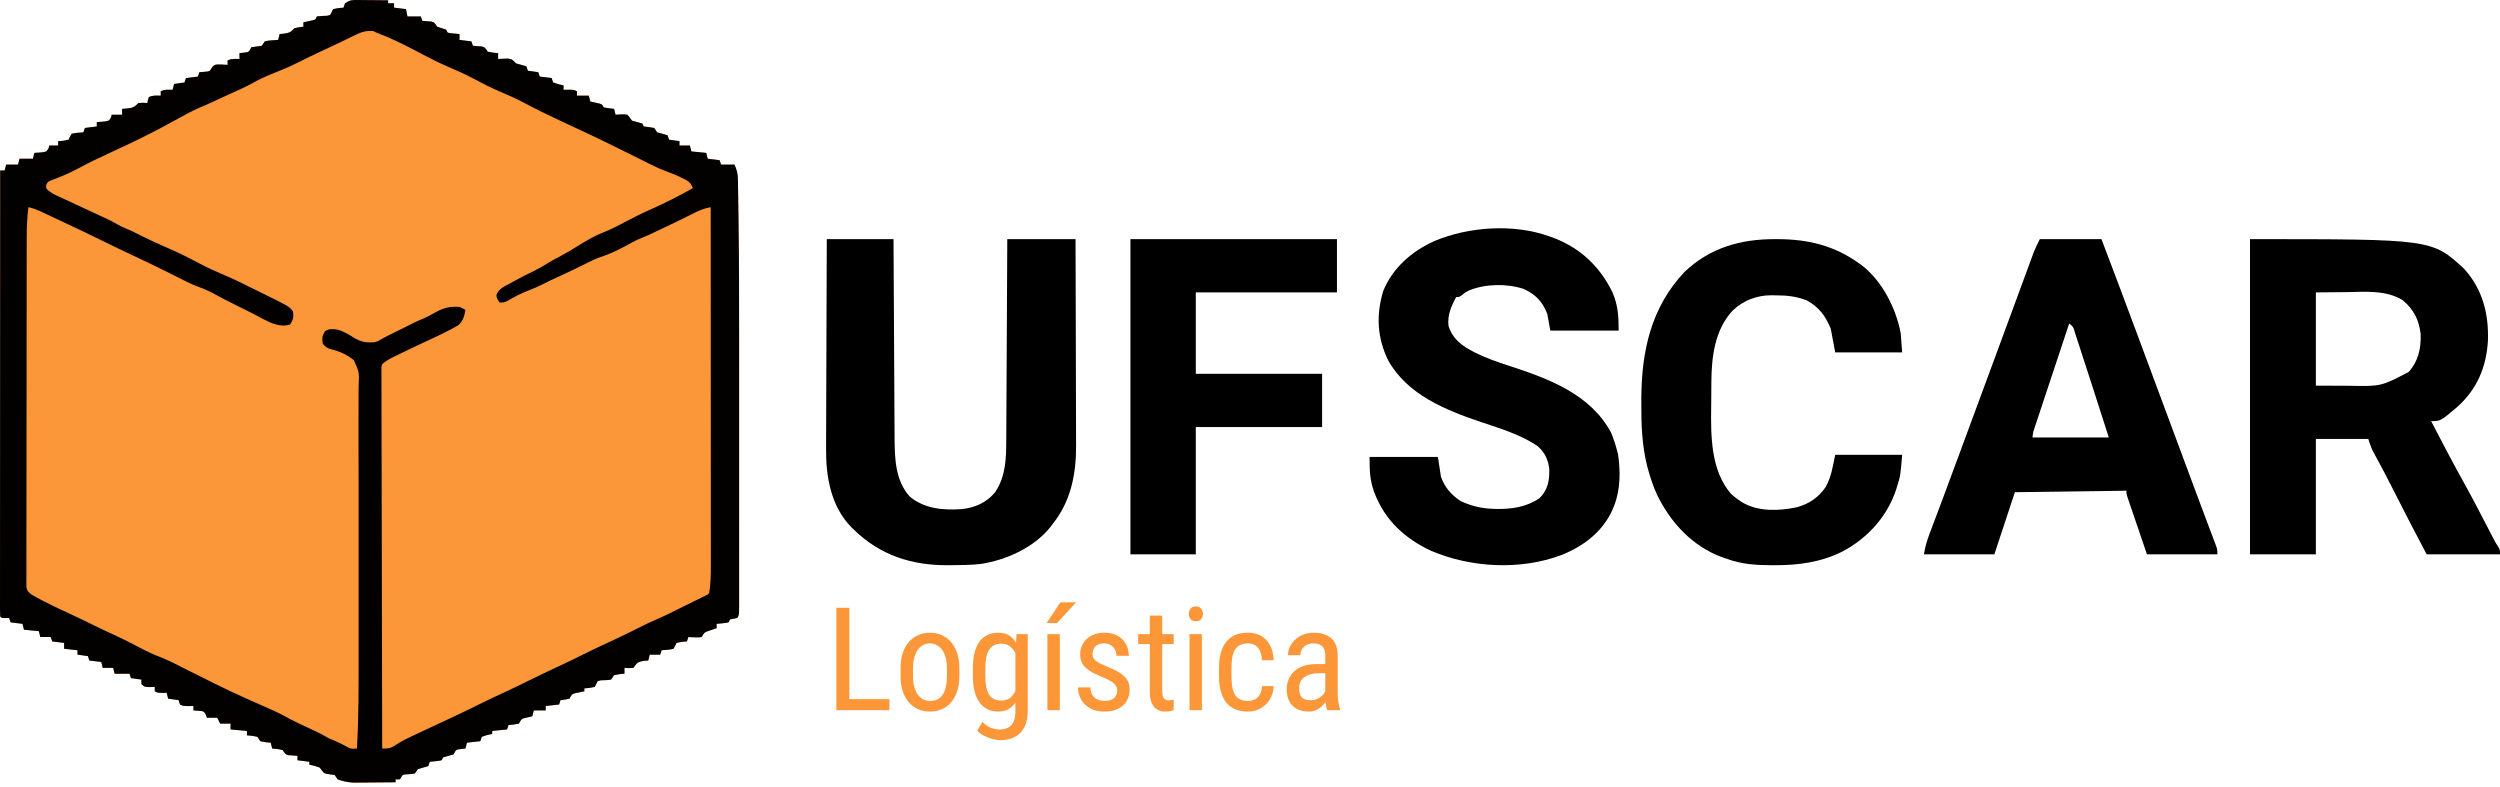 <svg width="521" height="164" viewBox="0 0 521 164" fill="none" xmlns="http://www.w3.org/2000/svg">
<path d="M185.359 145.7V148H176.512V145.7H185.359ZM176.995 126.672V148H174.3V126.672H176.995ZM187.674 140.837V139.328C187.674 138.098 187.83 137.019 188.143 136.091C188.455 135.153 188.89 134.372 189.446 133.747C190.003 133.122 190.652 132.653 191.395 132.341C192.137 132.019 192.933 131.857 193.782 131.857C194.651 131.857 195.457 132.019 196.199 132.341C196.941 132.653 197.591 133.122 198.147 133.747C198.714 134.372 199.153 135.153 199.466 136.091C199.778 137.019 199.935 138.098 199.935 139.328V140.837C199.935 142.067 199.778 143.151 199.466 144.089C199.153 145.017 198.719 145.793 198.162 146.418C197.605 147.043 196.956 147.512 196.214 147.824C195.472 148.137 194.671 148.293 193.812 148.293C192.952 148.293 192.151 148.137 191.409 147.824C190.667 147.512 190.013 147.043 189.446 146.418C188.89 145.793 188.455 145.017 188.143 144.089C187.83 143.151 187.674 142.067 187.674 140.837ZM190.267 139.328V140.837C190.267 141.706 190.354 142.468 190.53 143.122C190.706 143.776 190.955 144.323 191.277 144.763C191.6 145.202 191.976 145.534 192.405 145.759C192.835 145.974 193.304 146.081 193.812 146.081C194.397 146.081 194.91 145.974 195.35 145.759C195.799 145.534 196.17 145.202 196.463 144.763C196.756 144.323 196.976 143.776 197.122 143.122C197.269 142.468 197.342 141.706 197.342 140.837V139.328C197.342 138.459 197.254 137.702 197.078 137.058C196.902 136.403 196.653 135.856 196.331 135.417C196.009 134.968 195.628 134.636 195.188 134.421C194.759 134.196 194.29 134.084 193.782 134.084C193.284 134.084 192.82 134.196 192.391 134.421C191.961 134.636 191.585 134.968 191.263 135.417C190.95 135.856 190.706 136.403 190.53 137.058C190.354 137.702 190.267 138.459 190.267 139.328ZM211.858 132.15H214.188V148.132C214.188 149.528 213.943 150.681 213.455 151.589C212.977 152.497 212.308 153.166 211.448 153.596C210.589 154.035 209.598 154.255 208.475 154.255C208.074 154.255 207.571 154.182 206.966 154.035C206.36 153.889 205.755 153.664 205.149 153.361C204.544 153.068 204.046 152.697 203.655 152.248L204.725 150.446C205.281 151.013 205.872 151.418 206.497 151.662C207.122 151.906 207.718 152.028 208.284 152.028C208.958 152.028 209.544 151.906 210.042 151.662C210.54 151.418 210.926 151.018 211.199 150.461C211.473 149.914 211.609 149.182 211.609 148.264V135.637L211.858 132.15ZM202.747 140.837V139.357C202.747 138.049 202.869 136.926 203.113 135.988C203.357 135.041 203.709 134.265 204.168 133.659C204.637 133.044 205.198 132.59 205.853 132.297C206.507 132.004 207.239 131.857 208.05 131.857C208.87 131.857 209.578 132.023 210.174 132.355C210.77 132.688 211.263 133.171 211.653 133.806C212.054 134.431 212.366 135.192 212.591 136.091C212.825 136.979 212.986 137.985 213.074 139.108V141.086C212.986 142.199 212.825 143.2 212.591 144.089C212.366 144.978 212.049 145.734 211.639 146.359C211.238 146.984 210.74 147.463 210.145 147.795C209.549 148.127 208.841 148.293 208.021 148.293C207.22 148.293 206.497 148.142 205.853 147.839C205.208 147.526 204.651 147.062 204.183 146.447C203.724 145.822 203.367 145.046 203.113 144.118C202.869 143.181 202.747 142.087 202.747 140.837ZM205.34 139.357V140.837C205.34 141.716 205.403 142.482 205.53 143.137C205.657 143.781 205.853 144.318 206.116 144.748C206.39 145.168 206.736 145.48 207.156 145.686C207.586 145.891 208.099 145.993 208.694 145.993C209.417 145.993 210.008 145.817 210.467 145.466C210.926 145.114 211.292 144.65 211.565 144.074C211.849 143.488 212.073 142.858 212.239 142.185V138.024C212.142 137.526 212 137.048 211.814 136.589C211.639 136.12 211.409 135.705 211.126 135.344C210.843 134.973 210.501 134.68 210.101 134.465C209.71 134.25 209.251 134.143 208.724 134.143C208.128 134.143 207.615 134.25 207.186 134.465C206.756 134.68 206.404 135.002 206.131 135.432C205.857 135.861 205.657 136.403 205.53 137.058C205.403 137.712 205.34 138.479 205.34 139.357ZM220.867 132.15V148H218.274V132.15H220.867ZM218.128 129.836L220.97 125.529H224.236L220.311 129.836H218.128ZM232.82 143.942C232.82 143.542 232.723 143.19 232.527 142.888C232.332 142.585 232.01 142.292 231.561 142.009C231.121 141.726 230.525 141.423 229.773 141.101C229.041 140.798 228.382 140.5 227.796 140.207C227.22 139.904 226.731 139.577 226.331 139.226C225.931 138.874 225.623 138.469 225.408 138.01C225.203 137.541 225.101 136.989 225.101 136.354C225.101 135.72 225.218 135.134 225.452 134.597C225.696 134.05 226.038 133.571 226.478 133.161C226.917 132.751 227.444 132.434 228.06 132.209C228.675 131.975 229.363 131.857 230.125 131.857C231.209 131.857 232.132 132.067 232.894 132.487C233.655 132.907 234.236 133.483 234.637 134.216C235.047 134.938 235.252 135.754 235.252 136.662H232.674C232.674 136.223 232.576 135.808 232.381 135.417C232.186 135.026 231.897 134.709 231.517 134.465C231.136 134.211 230.672 134.084 230.125 134.084C229.549 134.084 229.08 134.187 228.719 134.392C228.357 134.597 228.094 134.865 227.928 135.197C227.771 135.52 227.693 135.876 227.693 136.267C227.693 136.56 227.732 136.813 227.811 137.028C227.898 137.233 228.045 137.429 228.25 137.614C228.455 137.79 228.733 137.976 229.085 138.171C229.446 138.356 229.905 138.571 230.462 138.815C231.536 139.235 232.439 139.66 233.172 140.09C233.904 140.52 234.461 141.022 234.842 141.599C235.223 142.175 235.413 142.888 235.413 143.737C235.413 144.431 235.286 145.061 235.032 145.627C234.788 146.184 234.437 146.662 233.978 147.062C233.519 147.463 232.967 147.771 232.322 147.985C231.688 148.19 230.975 148.293 230.184 148.293C228.992 148.293 227.981 148.059 227.151 147.59C226.331 147.111 225.706 146.491 225.276 145.729C224.856 144.958 224.646 144.133 224.646 143.254H227.239C227.269 143.996 227.435 144.572 227.737 144.982C228.05 145.393 228.426 145.676 228.865 145.832C229.305 145.988 229.744 146.066 230.184 146.066C230.76 146.066 231.243 145.983 231.634 145.817C232.024 145.642 232.317 145.393 232.513 145.07C232.718 144.748 232.82 144.372 232.82 143.942ZM244.598 132.15V134.23H237.2V132.15H244.598ZM239.617 128.298H242.21V144.074C242.21 144.611 242.273 145.017 242.4 145.29C242.537 145.563 242.708 145.744 242.913 145.832C243.118 145.92 243.338 145.964 243.572 145.964C243.748 145.964 243.943 145.944 244.158 145.905C244.373 145.856 244.52 145.817 244.598 145.788L244.583 148C244.407 148.068 244.173 148.132 243.88 148.19C243.587 148.259 243.216 148.293 242.767 148.293C242.21 148.293 241.692 148.161 241.214 147.897C240.735 147.634 240.35 147.194 240.057 146.579C239.764 145.954 239.617 145.114 239.617 144.06V128.298ZM250.472 132.15V148H247.894V132.15H250.472ZM247.747 127.946C247.747 127.507 247.869 127.136 248.113 126.833C248.357 126.53 248.724 126.379 249.212 126.379C249.7 126.379 250.066 126.53 250.311 126.833C250.564 127.136 250.691 127.507 250.691 127.946C250.691 128.366 250.564 128.728 250.311 129.03C250.066 129.323 249.7 129.47 249.212 129.47C248.724 129.47 248.357 129.323 248.113 129.03C247.869 128.728 247.747 128.366 247.747 127.946ZM260.066 146.081C260.584 146.081 261.053 145.979 261.473 145.773C261.902 145.559 262.254 145.227 262.527 144.777C262.801 144.318 262.957 143.723 262.996 142.99H265.428C265.389 144.045 265.12 144.973 264.622 145.773C264.134 146.564 263.489 147.185 262.688 147.634C261.897 148.073 261.023 148.293 260.066 148.293C259.041 148.293 258.147 148.127 257.386 147.795C256.634 147.463 256.009 146.984 255.511 146.359C255.022 145.725 254.656 144.958 254.412 144.06C254.168 143.151 254.046 142.121 254.046 140.969V139.182C254.046 138.029 254.168 137.004 254.412 136.105C254.656 135.197 255.022 134.431 255.511 133.806C256.009 133.171 256.634 132.688 257.386 132.355C258.147 132.023 259.041 131.857 260.066 131.857C261.141 131.857 262.068 132.087 262.85 132.546C263.641 132.995 264.256 133.649 264.695 134.509C265.145 135.358 265.389 136.389 265.428 137.6H262.996C262.957 136.818 262.815 136.169 262.571 135.651C262.327 135.124 261.995 134.733 261.575 134.479C261.155 134.216 260.652 134.084 260.066 134.084C259.383 134.084 258.816 134.206 258.367 134.45C257.928 134.685 257.581 135.026 257.327 135.476C257.073 135.925 256.893 136.462 256.785 137.087C256.688 137.712 256.639 138.41 256.639 139.182V140.969C256.639 141.74 256.688 142.443 256.785 143.078C256.893 143.703 257.068 144.24 257.312 144.689C257.566 145.139 257.918 145.485 258.367 145.729C258.816 145.964 259.383 146.081 260.066 146.081ZM276.194 145.29V136.691C276.194 136.066 276.097 135.563 275.901 135.183C275.716 134.802 275.433 134.523 275.052 134.348C274.681 134.172 274.212 134.084 273.646 134.084C273.099 134.084 272.625 134.196 272.225 134.421C271.834 134.646 271.531 134.943 271.316 135.314C271.111 135.686 271.009 136.096 271.009 136.545H268.416C268.416 135.979 268.538 135.417 268.782 134.86C269.036 134.304 269.397 133.801 269.866 133.352C270.335 132.893 270.896 132.531 271.551 132.268C272.215 131.994 272.957 131.857 273.777 131.857C274.754 131.857 275.618 132.019 276.37 132.341C277.122 132.653 277.713 133.166 278.143 133.879C278.572 134.592 278.787 135.539 278.787 136.721V144.543C278.787 145.07 278.826 145.632 278.904 146.228C278.992 146.823 279.114 147.336 279.271 147.766V148H276.59C276.463 147.688 276.365 147.272 276.297 146.755C276.229 146.228 276.194 145.739 276.194 145.29ZM276.604 138.391L276.634 140.295H274.832C274.217 140.295 273.655 140.363 273.147 140.5C272.649 140.637 272.22 140.837 271.858 141.101C271.497 141.354 271.219 141.672 271.023 142.053C270.838 142.434 270.745 142.868 270.745 143.356C270.745 143.991 270.833 144.499 271.009 144.88C271.185 145.251 271.448 145.52 271.8 145.686C272.151 145.852 272.596 145.935 273.133 145.935C273.787 145.935 274.363 145.783 274.861 145.48C275.359 145.178 275.745 144.812 276.019 144.382C276.302 143.952 276.434 143.552 276.414 143.181L276.985 144.396C276.946 144.777 276.819 145.192 276.604 145.642C276.399 146.081 276.111 146.506 275.74 146.916C275.369 147.316 274.93 147.648 274.422 147.912C273.924 148.166 273.362 148.293 272.737 148.293C271.819 148.293 271.014 148.117 270.32 147.766C269.637 147.414 269.104 146.896 268.724 146.213C268.343 145.529 268.152 144.685 268.152 143.679C268.152 142.917 268.284 142.214 268.548 141.569C268.812 140.925 269.202 140.368 269.72 139.899C270.237 139.421 270.887 139.05 271.668 138.786C272.459 138.522 273.372 138.391 274.407 138.391H276.604Z" fill="#FC9739"/>
<path d="M74.687 0.004C75.227 0.007 75.227 0.007 75.779 0.01C76.155 0.015 76.531 0.02 76.919 0.026C77.299 0.028 77.679 0.031 78.071 0.034C79.01 0.041 79.949 0.051 80.888 0.064C80.888 0.266 80.888 0.467 80.888 0.675C81.297 0.675 81.706 0.675 82.127 0.675C82.127 0.978 82.127 1.281 82.127 1.593C83.354 1.744 83.354 1.744 84.605 1.898C84.707 2.403 84.81 2.907 84.915 3.427C85.835 3.427 86.755 3.427 87.703 3.427C87.805 3.73 87.907 4.032 88.013 4.344C88.638 4.394 89.263 4.444 89.888 4.494C90.491 4.65 90.491 4.65 91.11 5.567C91.727 5.778 92.347 5.983 92.969 6.179C93.071 6.38 93.173 6.582 93.279 6.79C93.866 6.932 93.866 6.932 94.537 6.981C94.939 7.019 95.342 7.057 95.757 7.096C95.757 7.5 95.757 7.903 95.757 8.319C96.983 8.47 96.983 8.47 98.235 8.625C98.337 8.927 98.439 9.23 98.545 9.542C99.17 9.592 99.795 9.641 100.42 9.691C101.023 9.848 101.023 9.848 101.642 10.765C102.747 10.99 102.747 10.99 103.811 11.071C103.811 11.474 103.811 11.878 103.811 12.294C104.096 12.278 104.096 12.278 104.388 12.261C104.638 12.253 104.888 12.245 105.146 12.236C105.518 12.22 105.518 12.22 105.898 12.204C106.764 12.315 106.949 12.593 107.528 13.211C107.898 13.312 108.269 13.413 108.651 13.517C108.996 13.617 109.341 13.718 109.696 13.822C109.798 14.125 109.901 14.428 110.006 14.74C110.721 14.841 111.437 14.941 112.174 15.045C112.276 15.348 112.379 15.651 112.484 15.963C113.711 16.114 113.711 16.114 114.962 16.268C115.064 16.571 115.166 16.874 115.272 17.186C116.36 17.561 116.36 17.561 117.44 17.797C117.44 18.1 117.44 18.402 117.44 18.714C117.958 18.705 117.958 18.705 118.486 18.695C119.608 18.714 119.608 18.714 120.228 19.02C120.228 19.323 120.228 19.625 120.228 19.937C121.046 19.937 121.864 19.937 122.706 19.937C122.808 20.341 122.911 20.744 123.016 21.16C123.191 21.197 123.366 21.234 123.547 21.273C123.774 21.324 124.001 21.375 124.236 21.428C124.462 21.477 124.688 21.527 124.922 21.578C125.494 21.772 125.494 21.772 125.804 22.383C126.523 22.508 127.246 22.611 127.972 22.689C128.074 23.093 128.177 23.496 128.282 23.912C128.672 23.887 129.061 23.861 129.463 23.835C130.155 23.833 130.155 23.833 130.76 23.912C131.244 24.485 131.244 24.485 131.689 25.135C132.407 25.355 133.13 25.56 133.858 25.746C133.96 25.948 134.062 26.15 134.167 26.358C134.694 26.424 134.694 26.424 135.232 26.492C135.596 26.548 135.96 26.605 136.336 26.664C136.54 26.966 136.745 27.269 136.955 27.581C137.319 27.682 137.684 27.783 138.059 27.887C138.41 27.988 138.762 28.088 139.124 28.192C139.226 28.495 139.328 28.798 139.433 29.11C140.149 29.21 140.864 29.311 141.602 29.415C141.602 29.718 141.602 30.021 141.602 30.333C142.317 30.333 143.033 30.333 143.77 30.333C143.872 30.736 143.974 31.14 144.08 31.556C145.102 31.657 146.124 31.757 147.177 31.861C147.28 32.265 147.382 32.669 147.487 33.084C148.714 33.236 148.714 33.236 149.965 33.39C150.067 33.693 150.17 33.995 150.275 34.307C151.195 34.307 152.115 34.307 153.063 34.307C153.547 35.371 153.763 36.216 153.781 37.38C153.787 37.684 153.793 37.987 153.799 38.3C153.802 38.63 153.806 38.959 153.809 39.299C153.815 39.648 153.821 39.997 153.827 40.356C153.846 41.513 153.86 42.67 153.873 43.827C153.882 44.437 153.891 45.047 153.9 45.657C154.021 54 154.038 62.343 154.034 70.686C154.033 71.891 154.033 73.095 154.034 74.299C154.034 74.502 154.034 74.706 154.034 74.916C154.034 75.33 154.034 75.744 154.034 76.158C154.035 79.968 154.034 83.777 154.032 87.587C154.031 90.849 154.031 94.111 154.033 97.373C154.034 101.202 154.035 105.031 154.034 108.859C154.033 110.872 154.033 112.885 154.034 114.899C154.035 116.775 154.035 118.651 154.033 120.527C154.032 121.215 154.033 121.904 154.033 122.592C154.034 123.528 154.033 124.463 154.031 125.398C154.032 125.674 154.033 125.949 154.034 126.232C154.028 128.101 154.028 128.101 153.682 128.783C153.166 128.885 152.65 128.987 152.134 129.088C152.031 129.29 151.929 129.492 151.824 129.7C151.003 129.881 150.185 129.927 149.346 130.006C149.346 130.308 149.346 130.611 149.346 130.923C149.174 130.979 149.002 131.034 148.825 131.091C148.601 131.168 148.377 131.245 148.145 131.324C147.923 131.399 147.7 131.473 147.47 131.55C146.762 131.829 146.762 131.829 146.248 132.757C145.578 132.847 145.578 132.847 144.815 132.815C144.562 132.806 144.309 132.798 144.048 132.79C143.757 132.774 143.757 132.774 143.46 132.757C143.358 133.06 143.256 133.363 143.15 133.675C142.805 133.7 142.46 133.725 142.105 133.751C141.734 133.827 141.364 133.902 140.982 133.98C140.886 134.182 140.79 134.384 140.692 134.592C140.583 134.794 140.474 134.995 140.363 135.203C139.528 135.415 138.75 135.454 137.884 135.509C137.782 135.812 137.68 136.115 137.575 136.426C136.859 136.426 136.144 136.426 135.406 136.426C135.304 136.83 135.202 137.234 135.097 137.649C134.758 137.675 134.419 137.7 134.071 137.726C132.747 137.992 132.748 138.181 131.999 139.178C131.012 139.255 131.012 139.255 130.14 139.178C130.14 139.582 130.14 139.985 130.14 140.401C129.795 140.433 129.45 140.464 129.095 140.497C128.539 140.601 128.539 140.601 127.972 140.707C127.768 141.009 127.563 141.312 127.353 141.624C126.633 141.75 125.943 141.758 125.213 141.776C124.999 141.827 124.785 141.877 124.565 141.93C124.348 142.332 124.142 142.74 123.945 143.153C122.822 143.382 122.822 143.382 121.777 143.459C121.777 143.66 121.777 143.862 121.777 144.07C121.152 144.199 120.526 144.329 119.901 144.458C119.184 144.658 119.184 144.658 118.679 145.599C117.711 145.809 117.711 145.809 116.821 145.904C116.718 146.207 116.616 146.51 116.511 146.822C115.591 146.923 114.671 147.023 113.723 147.127C113.723 147.43 113.723 147.733 113.723 148.045C112.905 148.045 112.087 148.045 111.245 148.045C111.143 148.448 111.04 148.852 110.935 149.268C110.59 149.35 110.245 149.432 109.89 149.516C108.699 149.775 108.699 149.775 108.147 150.796C107.024 151.007 107.024 151.007 105.979 151.102C105.877 151.405 105.774 151.708 105.669 152.019C104.647 152.12 103.625 152.221 102.572 152.325C102.572 152.527 102.572 152.729 102.572 152.937C102.22 153.019 101.869 153.101 101.507 153.185C101.143 153.305 100.778 153.425 100.403 153.548C100.301 153.851 100.199 154.153 100.093 154.465C99.173 154.566 98.253 154.667 97.305 154.771C97.203 155.175 97.101 155.578 96.996 155.994C96.702 156.026 96.408 156.057 96.105 156.09C95.047 156.204 95.047 156.204 94.518 157.217C93.797 157.429 93.075 157.633 92.349 157.829C92.247 158.03 92.145 158.232 92.04 158.44C91.219 158.622 90.4 158.667 89.561 158.746C89.459 159.048 89.357 159.351 89.252 159.663C88.53 159.87 87.807 160.074 87.083 160.275C86.879 160.577 86.674 160.88 86.464 161.192C85.825 161.328 85.219 161.345 84.567 161.373C83.859 161.455 83.859 161.455 83.366 162.415C83.059 162.415 82.753 162.415 82.437 162.415C82.437 162.617 82.437 162.818 82.437 163.026C81.065 163.041 79.693 163.052 78.321 163.06C77.855 163.063 77.389 163.067 76.923 163.072C76.25 163.08 75.578 163.083 74.905 163.086C74.299 163.091 74.299 163.091 73.681 163.096C72.474 163.023 71.488 162.832 70.356 162.415C70.049 161.961 70.049 161.961 69.737 161.497C69.385 161.453 69.034 161.409 68.672 161.364C67.568 161.192 67.568 161.192 67.104 160.599C66.95 160.391 66.797 160.183 66.639 159.969C65.527 159.575 65.527 159.575 64.471 159.357C64.471 159.155 64.471 158.954 64.471 158.746C63.653 158.645 62.835 158.544 61.993 158.44C61.993 158.137 61.993 157.835 61.993 157.523C61.367 157.473 60.742 157.423 60.117 157.374C59.514 157.217 59.514 157.217 58.895 156.3C57.79 156.075 57.79 156.075 56.727 155.994C56.624 155.59 56.522 155.187 56.417 154.771C56.072 154.74 55.727 154.708 55.371 154.676C55.001 154.606 54.63 154.537 54.248 154.465C53.942 154.011 53.942 154.011 53.629 153.548C52.524 153.323 52.524 153.323 51.461 153.242C51.461 152.94 51.461 152.637 51.461 152.325C50.336 152.224 49.212 152.123 48.053 152.019C48.053 151.616 48.053 151.212 48.053 150.796C47.338 150.796 46.622 150.796 45.885 150.796C45.681 150.393 45.476 149.989 45.265 149.573C44.55 149.573 43.834 149.573 43.097 149.573C43.039 149.378 42.982 149.182 42.923 148.981C42.495 148.222 42.495 148.222 41.355 148.121C41.01 148.096 40.665 148.071 40.309 148.045C40.309 147.742 40.309 147.439 40.309 147.127C39.964 147.134 39.619 147.14 39.264 147.147C38.141 147.127 38.141 147.127 37.521 146.822C37.368 146.368 37.368 146.368 37.212 145.904C36.496 145.804 35.78 145.703 35.043 145.599C34.941 145.195 34.839 144.792 34.733 144.376C34.293 144.385 34.293 144.385 33.843 144.395C32.875 144.376 32.875 144.376 32.255 144.07C32.255 143.767 32.255 143.465 32.255 143.153C31.738 143.172 31.738 143.172 31.21 143.191C30.087 143.153 30.087 143.153 29.468 142.541C29.468 142.239 29.468 141.936 29.468 141.624C28.752 141.523 28.036 141.422 27.299 141.318C27.146 140.864 27.146 140.864 26.989 140.401C25.967 140.401 24.945 140.401 23.892 140.401C23.79 139.997 23.687 139.594 23.582 139.178C22.866 139.178 22.151 139.178 21.414 139.178C21.311 138.774 21.209 138.371 21.104 137.955C20.286 137.854 19.468 137.753 18.626 137.649C18.472 137.195 18.472 137.195 18.316 136.732C17.6 136.631 16.885 136.53 16.148 136.426C16.148 136.124 16.148 135.821 16.148 135.509C15.228 135.408 14.308 135.307 13.36 135.203C13.36 134.8 13.36 134.396 13.36 133.98C12.542 133.88 11.724 133.779 10.882 133.675C10.728 133.221 10.728 133.221 10.572 132.757C9.856 132.757 9.141 132.757 8.404 132.757C8.25 132.152 8.25 132.152 8.094 131.534C7.072 131.434 6.049 131.333 4.996 131.229C4.894 130.825 4.792 130.422 4.686 130.006C3.869 129.905 3.051 129.804 2.208 129.7C2.055 129.246 2.055 129.246 1.899 128.783C1.525 128.792 1.525 128.792 1.144 128.802C0.35 128.783 0.35 128.783 0.04 128.477C0.01 127.981 0.002 127.484 0.002 126.988C0.001 126.663 0.001 126.339 0 126.005C0.001 125.644 0.002 125.283 0.003 124.912C0.002 124.532 0.002 124.152 0.002 123.761C0.002 122.702 0.002 121.643 0.004 120.583C0.005 119.443 0.005 118.303 0.005 117.163C0.005 115.186 0.005 113.208 0.007 111.231C0.01 108.373 0.011 105.514 0.011 102.655C0.012 98.018 0.014 93.38 0.017 88.743C0.019 84.237 0.022 79.731 0.023 75.225C0.023 74.947 0.023 74.669 0.023 74.383C0.024 72.991 0.024 71.599 0.024 70.207C0.028 58.648 0.033 47.089 0.04 35.53C0.347 35.53 0.653 35.53 0.969 35.53C1.071 35.127 1.174 34.723 1.279 34.307C2.097 34.307 2.915 34.307 3.757 34.307C3.859 33.904 3.962 33.5 4.067 33.084C4.987 33.084 5.907 33.084 6.855 33.084C6.957 32.681 7.059 32.277 7.165 31.861C7.561 31.836 7.957 31.811 8.365 31.785C9.04 31.721 9.04 31.721 9.643 31.556C10.135 30.968 10.135 30.968 10.262 30.333C10.876 30.333 11.489 30.333 12.121 30.333C12.121 30.03 12.121 29.727 12.121 29.415C12.466 29.39 12.811 29.365 13.166 29.339C13.537 29.263 13.907 29.188 14.289 29.11C14.385 28.908 14.481 28.706 14.579 28.498C14.742 28.195 14.742 28.195 14.909 27.887C15.743 27.675 16.521 27.636 17.387 27.581C17.54 27.127 17.54 27.127 17.697 26.664C18.514 26.563 19.332 26.462 20.175 26.358C20.175 26.055 20.175 25.753 20.175 25.441C20.571 25.416 20.967 25.39 21.375 25.364C22.05 25.3 22.05 25.3 22.653 25.135C23.145 24.548 23.145 24.548 23.272 23.912C23.988 23.912 24.703 23.912 25.441 23.912C25.441 23.508 25.441 23.105 25.441 22.689C25.83 22.657 26.22 22.626 26.622 22.593C27.728 22.463 28.081 22.258 28.848 21.466C29.835 21.409 29.835 21.409 30.706 21.466C30.764 21.173 30.764 21.173 30.823 20.874C30.887 20.666 30.951 20.457 31.016 20.243C31.855 19.829 32.568 19.917 33.494 19.937C33.494 19.635 33.494 19.332 33.494 19.02C34.334 18.606 35.046 18.694 35.972 18.714C36.075 18.311 36.177 17.907 36.282 17.491C37.356 17.34 37.356 17.34 38.451 17.186C38.553 16.883 38.655 16.58 38.76 16.268C39.578 16.167 40.396 16.067 41.239 15.963C41.341 15.66 41.443 15.357 41.548 15.045C41.887 15.02 42.225 14.995 42.574 14.969C43.734 14.874 43.734 14.874 44.142 14.109C44.646 13.517 44.646 13.517 45.32 13.437C46.028 13.44 46.727 13.464 47.434 13.517C47.434 13.214 47.434 12.911 47.434 12.599C48.273 12.185 48.985 12.274 49.912 12.294C49.912 11.89 49.912 11.486 49.912 11.071C50.206 11.039 50.5 11.008 50.802 10.975C51.861 10.861 51.861 10.861 52.39 9.848C53.113 9.746 53.836 9.644 54.558 9.542C54.865 9.088 54.865 9.088 55.178 8.625C55.848 8.468 55.848 8.468 56.61 8.414C56.864 8.394 57.117 8.374 57.378 8.354C57.669 8.336 57.669 8.336 57.966 8.319C58.068 7.915 58.17 7.512 58.275 7.096C58.783 7.049 58.783 7.049 59.301 7C60.507 6.779 60.593 6.676 61.373 5.873C62.36 5.663 62.36 5.663 63.232 5.567C63.232 5.265 63.232 4.962 63.232 4.65C63.407 4.613 63.582 4.576 63.763 4.538C63.99 4.486 64.217 4.435 64.451 4.382C64.791 4.308 64.791 4.308 65.137 4.232C65.774 4.091 65.774 4.091 66.019 3.427C66.73 3.331 67.431 3.311 68.148 3.286C68.365 3.232 68.583 3.177 68.807 3.121C69.024 2.719 69.231 2.311 69.427 1.898C70.55 1.669 70.55 1.669 71.595 1.593C71.697 1.29 71.8 0.987 71.905 0.675C72.987 -0.037 73.41 -0.008 74.687 0.004Z" fill="#FC9739"/>
<path d="M74.687 0.004C75.227 0.007 75.227 0.007 75.779 0.01C76.155 0.015 76.531 0.02 76.919 0.026C77.299 0.028 77.679 0.031 78.071 0.034C79.01 0.041 79.949 0.051 80.888 0.064C80.888 0.266 80.888 0.467 80.888 0.675C81.297 0.675 81.706 0.675 82.127 0.675C82.127 0.978 82.127 1.281 82.127 1.593C83.354 1.744 83.354 1.744 84.605 1.898C84.707 2.403 84.81 2.907 84.915 3.427C85.835 3.427 86.755 3.427 87.703 3.427C87.805 3.73 87.907 4.032 88.013 4.344C88.638 4.394 89.263 4.444 89.888 4.494C90.491 4.65 90.491 4.65 91.11 5.567C91.727 5.778 92.347 5.983 92.969 6.179C93.071 6.38 93.173 6.582 93.279 6.79C93.866 6.932 93.866 6.932 94.537 6.981C94.939 7.019 95.342 7.057 95.757 7.096C95.757 7.5 95.757 7.903 95.757 8.319C96.983 8.47 96.983 8.47 98.235 8.625C98.337 8.927 98.439 9.23 98.545 9.542C99.17 9.592 99.795 9.641 100.42 9.691C101.023 9.848 101.023 9.848 101.642 10.765C102.747 10.99 102.747 10.99 103.811 11.071C103.811 11.474 103.811 11.878 103.811 12.294C104.096 12.278 104.096 12.278 104.388 12.261C104.638 12.253 104.888 12.245 105.146 12.236C105.518 12.22 105.518 12.22 105.898 12.204C106.764 12.315 106.949 12.593 107.528 13.211C107.898 13.312 108.269 13.413 108.651 13.517C108.996 13.617 109.341 13.718 109.696 13.822C109.798 14.125 109.901 14.428 110.006 14.74C110.721 14.841 111.437 14.941 112.174 15.045C112.276 15.348 112.379 15.651 112.484 15.963C113.711 16.114 113.711 16.114 114.962 16.268C115.064 16.571 115.166 16.874 115.272 17.186C116.36 17.561 116.36 17.561 117.44 17.797C117.44 18.1 117.44 18.402 117.44 18.714C117.958 18.705 117.958 18.705 118.486 18.695C119.608 18.714 119.608 18.714 120.228 19.02C120.228 19.323 120.228 19.625 120.228 19.937C121.046 19.937 121.864 19.937 122.706 19.937C122.808 20.341 122.911 20.744 123.016 21.16C123.191 21.197 123.366 21.234 123.547 21.273C123.774 21.324 124.001 21.375 124.236 21.428C124.462 21.477 124.688 21.527 124.922 21.578C125.494 21.772 125.494 21.772 125.804 22.383C126.523 22.508 127.246 22.611 127.972 22.689C128.074 23.093 128.177 23.496 128.282 23.912C128.672 23.887 129.061 23.861 129.463 23.835C130.155 23.833 130.155 23.833 130.76 23.912C131.244 24.485 131.244 24.485 131.689 25.135C132.407 25.355 133.13 25.56 133.858 25.746C133.96 25.948 134.062 26.15 134.167 26.358C134.694 26.424 134.694 26.424 135.232 26.492C135.596 26.548 135.96 26.605 136.336 26.664C136.54 26.966 136.745 27.269 136.955 27.581C137.319 27.682 137.684 27.783 138.059 27.887C138.41 27.988 138.762 28.088 139.124 28.192C139.226 28.495 139.328 28.798 139.433 29.11C140.149 29.21 140.864 29.311 141.602 29.415C141.602 29.718 141.602 30.021 141.602 30.333C142.317 30.333 143.033 30.333 143.77 30.333C143.872 30.736 143.974 31.14 144.08 31.556C145.102 31.657 146.124 31.757 147.177 31.861C147.28 32.265 147.382 32.669 147.487 33.084C148.714 33.236 148.714 33.236 149.965 33.39C150.067 33.693 150.17 33.995 150.275 34.307C151.195 34.307 152.115 34.307 153.063 34.307C153.547 35.371 153.763 36.216 153.781 37.38C153.787 37.684 153.793 37.987 153.799 38.3C153.802 38.63 153.806 38.959 153.809 39.299C153.815 39.648 153.821 39.997 153.827 40.356C153.846 41.513 153.86 42.67 153.873 43.827C153.882 44.437 153.891 45.047 153.9 45.657C154.021 54 154.038 62.343 154.034 70.686C154.033 71.891 154.033 73.095 154.034 74.299C154.034 74.502 154.034 74.706 154.034 74.916C154.034 75.33 154.034 75.744 154.034 76.158C154.035 79.968 154.034 83.777 154.032 87.587C154.031 90.849 154.031 94.111 154.033 97.373C154.034 101.202 154.035 105.031 154.034 108.859C154.033 110.872 154.033 112.885 154.034 114.899C154.035 116.775 154.035 118.651 154.033 120.527C154.032 121.215 154.033 121.904 154.033 122.592C154.034 123.528 154.033 124.463 154.031 125.398C154.032 125.674 154.033 125.949 154.034 126.232C154.028 128.101 154.028 128.101 153.682 128.783C153.166 128.885 152.65 128.987 152.134 129.088C152.031 129.29 151.929 129.492 151.824 129.7C151.003 129.881 150.185 129.927 149.346 130.006C149.346 130.308 149.346 130.611 149.346 130.923C149.174 130.979 149.002 131.034 148.825 131.091C148.601 131.168 148.377 131.245 148.145 131.324C147.923 131.399 147.7 131.473 147.47 131.55C146.762 131.829 146.762 131.829 146.248 132.757C145.578 132.847 145.578 132.847 144.815 132.815C144.562 132.806 144.309 132.798 144.048 132.79C143.757 132.774 143.757 132.774 143.46 132.757C143.358 133.06 143.256 133.363 143.15 133.675C142.805 133.7 142.46 133.725 142.105 133.751C141.734 133.827 141.364 133.902 140.982 133.98C140.886 134.182 140.79 134.384 140.692 134.592C140.583 134.794 140.474 134.995 140.363 135.203C139.528 135.415 138.75 135.454 137.884 135.509C137.782 135.812 137.68 136.115 137.575 136.426C136.859 136.426 136.144 136.426 135.406 136.426C135.304 136.83 135.202 137.234 135.097 137.649C134.758 137.675 134.419 137.7 134.071 137.726C132.747 137.992 132.748 138.181 131.999 139.178C131.012 139.255 131.012 139.255 130.14 139.178C130.14 139.582 130.14 139.985 130.14 140.401C129.795 140.433 129.45 140.464 129.095 140.497C128.539 140.601 128.539 140.601 127.972 140.707C127.768 141.009 127.563 141.312 127.353 141.624C126.633 141.75 125.943 141.758 125.213 141.776C124.999 141.827 124.785 141.877 124.565 141.93C124.348 142.332 124.142 142.74 123.945 143.153C122.822 143.382 122.822 143.382 121.777 143.459C121.777 143.66 121.777 143.862 121.777 144.07C121.152 144.199 120.526 144.329 119.901 144.458C119.184 144.658 119.184 144.658 118.679 145.599C117.711 145.809 117.711 145.809 116.821 145.904C116.718 146.207 116.616 146.51 116.511 146.822C115.591 146.923 114.671 147.023 113.723 147.127C113.723 147.43 113.723 147.733 113.723 148.045C112.905 148.045 112.087 148.045 111.245 148.045C111.143 148.448 111.04 148.852 110.935 149.268C110.59 149.35 110.245 149.432 109.89 149.516C108.699 149.775 108.699 149.775 108.147 150.796C107.024 151.007 107.024 151.007 105.979 151.102C105.877 151.405 105.774 151.708 105.669 152.019C104.647 152.12 103.625 152.221 102.572 152.325C102.572 152.527 102.572 152.729 102.572 152.937C102.22 153.019 101.869 153.101 101.507 153.185C101.143 153.305 100.778 153.425 100.403 153.548C100.301 153.851 100.199 154.153 100.093 154.465C99.173 154.566 98.253 154.667 97.305 154.771C97.203 155.175 97.101 155.578 96.996 155.994C96.702 156.026 96.408 156.057 96.105 156.09C95.047 156.204 95.047 156.204 94.518 157.217C93.797 157.429 93.075 157.633 92.349 157.829C92.247 158.03 92.145 158.232 92.04 158.44C91.219 158.622 90.4 158.667 89.561 158.746C89.459 159.048 89.357 159.351 89.252 159.663C88.53 159.87 87.807 160.074 87.083 160.275C86.879 160.577 86.674 160.88 86.464 161.192C85.825 161.328 85.219 161.345 84.567 161.373C83.859 161.455 83.859 161.455 83.366 162.415C83.059 162.415 82.753 162.415 82.437 162.415C82.437 162.617 82.437 162.818 82.437 163.026C81.065 163.041 79.693 163.052 78.321 163.06C77.855 163.063 77.389 163.067 76.923 163.072C76.25 163.08 75.578 163.083 74.905 163.086C74.299 163.091 74.299 163.091 73.681 163.096C72.474 163.023 71.488 162.832 70.356 162.415C70.049 161.961 70.049 161.961 69.737 161.497C69.385 161.453 69.034 161.409 68.672 161.364C67.568 161.192 67.568 161.192 67.104 160.599C66.95 160.391 66.797 160.183 66.639 159.969C65.527 159.575 65.527 159.575 64.471 159.357C64.471 159.155 64.471 158.954 64.471 158.746C63.653 158.645 62.835 158.544 61.993 158.44C61.993 158.137 61.993 157.835 61.993 157.523C61.367 157.473 60.742 157.423 60.117 157.374C59.514 157.217 59.514 157.217 58.895 156.3C57.79 156.075 57.79 156.075 56.727 155.994C56.624 155.59 56.522 155.187 56.417 154.771C56.072 154.74 55.727 154.708 55.371 154.676C55.001 154.606 54.63 154.537 54.248 154.465C53.942 154.011 53.942 154.011 53.629 153.548C52.524 153.323 52.524 153.323 51.461 153.242C51.461 152.94 51.461 152.637 51.461 152.325C50.336 152.224 49.212 152.123 48.053 152.019C48.053 151.616 48.053 151.212 48.053 150.796C47.338 150.796 46.622 150.796 45.885 150.796C45.681 150.393 45.476 149.989 45.265 149.573C44.55 149.573 43.834 149.573 43.097 149.573C43.039 149.378 42.982 149.182 42.923 148.981C42.495 148.222 42.495 148.222 41.355 148.121C41.01 148.096 40.665 148.071 40.309 148.045C40.309 147.742 40.309 147.439 40.309 147.127C39.964 147.134 39.619 147.14 39.264 147.147C38.141 147.127 38.141 147.127 37.521 146.822C37.368 146.368 37.368 146.368 37.212 145.904C36.496 145.804 35.78 145.703 35.043 145.599C34.941 145.195 34.839 144.792 34.733 144.376C34.293 144.385 34.293 144.385 33.843 144.395C32.875 144.376 32.875 144.376 32.255 144.07C32.255 143.767 32.255 143.465 32.255 143.153C31.738 143.172 31.738 143.172 31.21 143.191C30.087 143.153 30.087 143.153 29.468 142.541C29.468 142.239 29.468 141.936 29.468 141.624C28.752 141.523 28.036 141.422 27.299 141.318C27.146 140.864 27.146 140.864 26.989 140.401C25.967 140.401 24.945 140.401 23.892 140.401C23.79 139.997 23.687 139.594 23.582 139.178C22.866 139.178 22.151 139.178 21.414 139.178C21.311 138.774 21.209 138.371 21.104 137.955C20.286 137.854 19.468 137.753 18.626 137.649C18.472 137.195 18.472 137.195 18.316 136.732C17.6 136.631 16.885 136.53 16.148 136.426C16.148 136.124 16.148 135.821 16.148 135.509C15.228 135.408 14.308 135.307 13.36 135.203C13.36 134.8 13.36 134.396 13.36 133.98C12.542 133.88 11.724 133.779 10.882 133.675C10.728 133.221 10.728 133.221 10.572 132.757C9.856 132.757 9.141 132.757 8.404 132.757C8.25 132.152 8.25 132.152 8.094 131.534C7.072 131.434 6.049 131.333 4.996 131.229C4.894 130.825 4.792 130.422 4.686 130.006C3.869 129.905 3.051 129.804 2.208 129.7C2.055 129.246 2.055 129.246 1.899 128.783C1.525 128.792 1.525 128.792 1.144 128.802C0.35 128.783 0.35 128.783 0.04 128.477C0.01 127.981 0.002 127.484 0.002 126.988C0.001 126.663 0.001 126.339 0 126.005C0.001 125.644 0.002 125.283 0.003 124.912C0.002 124.532 0.002 124.152 0.002 123.761C0.002 122.702 0.002 121.643 0.004 120.583C0.005 119.443 0.005 118.303 0.005 117.163C0.005 115.186 0.005 113.208 0.007 111.231C0.01 108.373 0.011 105.514 0.011 102.655C0.012 98.018 0.014 93.38 0.017 88.743C0.019 84.237 0.022 79.731 0.023 75.225C0.023 74.947 0.023 74.669 0.023 74.383C0.024 72.991 0.024 71.599 0.024 70.207C0.028 58.648 0.033 47.089 0.04 35.53C0.347 35.53 0.653 35.53 0.969 35.53C1.071 35.127 1.174 34.723 1.279 34.307C2.097 34.307 2.915 34.307 3.757 34.307C3.859 33.904 3.962 33.5 4.067 33.084C4.987 33.084 5.907 33.084 6.855 33.084C6.957 32.681 7.059 32.277 7.165 31.861C7.561 31.836 7.957 31.811 8.365 31.785C9.04 31.721 9.04 31.721 9.643 31.556C10.135 30.968 10.135 30.968 10.262 30.333C10.876 30.333 11.489 30.333 12.121 30.333C12.121 30.03 12.121 29.727 12.121 29.415C12.466 29.39 12.811 29.365 13.166 29.339C13.537 29.263 13.907 29.188 14.289 29.11C14.385 28.908 14.481 28.706 14.579 28.498C14.742 28.195 14.742 28.195 14.909 27.887C15.743 27.675 16.521 27.636 17.387 27.581C17.54 27.127 17.54 27.127 17.697 26.664C18.514 26.563 19.332 26.462 20.175 26.358C20.175 26.055 20.175 25.753 20.175 25.441C20.571 25.416 20.967 25.39 21.375 25.364C22.05 25.3 22.05 25.3 22.653 25.135C23.145 24.548 23.145 24.548 23.272 23.912C23.988 23.912 24.703 23.912 25.441 23.912C25.441 23.508 25.441 23.105 25.441 22.689C25.83 22.657 26.22 22.626 26.622 22.593C27.728 22.463 28.081 22.258 28.848 21.466C29.835 21.409 29.835 21.409 30.706 21.466C30.764 21.173 30.764 21.173 30.823 20.874C30.887 20.666 30.951 20.457 31.016 20.243C31.855 19.829 32.568 19.917 33.494 19.937C33.494 19.635 33.494 19.332 33.494 19.02C34.334 18.606 35.046 18.694 35.972 18.714C36.075 18.311 36.177 17.907 36.282 17.491C37.356 17.34 37.356 17.34 38.451 17.186C38.553 16.883 38.655 16.58 38.76 16.268C39.578 16.167 40.396 16.067 41.239 15.963C41.341 15.66 41.443 15.357 41.548 15.045C41.887 15.02 42.225 14.995 42.574 14.969C43.734 14.874 43.734 14.874 44.142 14.109C44.646 13.517 44.646 13.517 45.32 13.437C46.028 13.44 46.727 13.464 47.434 13.517C47.434 13.214 47.434 12.911 47.434 12.599C48.273 12.185 48.985 12.274 49.912 12.294C49.912 11.89 49.912 11.486 49.912 11.071C50.206 11.039 50.5 11.008 50.802 10.975C51.861 10.861 51.861 10.861 52.39 9.848C53.113 9.746 53.836 9.644 54.558 9.542C54.865 9.088 54.865 9.088 55.178 8.625C55.848 8.468 55.848 8.468 56.61 8.414C56.864 8.394 57.117 8.374 57.378 8.354C57.669 8.336 57.669 8.336 57.966 8.319C58.068 7.915 58.17 7.512 58.275 7.096C58.783 7.049 58.783 7.049 59.301 7C60.507 6.779 60.593 6.676 61.373 5.873C62.36 5.663 62.36 5.663 63.232 5.567C63.232 5.265 63.232 4.962 63.232 4.65C63.407 4.613 63.582 4.576 63.763 4.538C63.99 4.486 64.217 4.435 64.451 4.382C64.791 4.308 64.791 4.308 65.137 4.232C65.774 4.091 65.774 4.091 66.019 3.427C66.73 3.331 67.431 3.311 68.148 3.286C68.365 3.232 68.583 3.177 68.807 3.121C69.024 2.719 69.231 2.311 69.427 1.898C70.55 1.669 70.55 1.669 71.595 1.593C71.697 1.29 71.8 0.987 71.905 0.675C72.987 -0.037 73.41 -0.008 74.687 0.004ZM73.241 7.688C72.716 7.942 72.191 8.196 71.665 8.449C71.398 8.58 71.13 8.711 70.854 8.845C69.579 9.463 68.292 10.055 67.007 10.65C65.308 11.44 63.625 12.252 61.954 13.096C60.141 14.002 58.291 14.762 56.407 15.509C55.042 16.055 53.767 16.66 52.496 17.398C50.961 18.242 49.342 18.931 47.746 19.654C47.118 19.94 46.493 20.228 45.868 20.518C45.663 20.613 45.458 20.707 45.247 20.805C44.95 20.943 44.95 20.943 44.646 21.084C43.584 21.576 42.526 22.058 41.442 22.499C40.035 23.115 38.709 23.84 37.366 24.581C36.813 24.884 36.259 25.186 35.705 25.488C35.299 25.711 35.299 25.711 34.884 25.938C31.167 27.967 27.387 29.798 23.53 31.556C20.974 32.723 18.456 33.924 15.988 35.265C14.302 36.168 12.56 36.869 10.768 37.541C9.923 37.897 9.923 37.897 9.621 38.583C9.58 39.217 9.58 39.217 10.018 39.651C10.651 40.183 11.262 40.497 12.014 40.845C12.447 41.047 12.447 41.047 12.889 41.254C13.197 41.395 13.506 41.537 13.824 41.683C14.141 41.831 14.457 41.978 14.783 42.13C15.753 42.582 16.725 43.031 17.697 43.48C18.54 43.87 19.382 44.261 20.225 44.654C20.721 44.884 21.217 45.114 21.714 45.343C22.631 45.768 23.516 46.192 24.383 46.709C25.319 47.259 26.296 47.647 27.299 48.066C28.057 48.437 28.811 48.812 29.564 49.193C31.348 50.087 33.15 50.912 34.985 51.697C37.237 52.662 39.396 53.754 41.557 54.901C43.292 55.814 45.049 56.62 46.859 57.377C48.972 58.267 51.013 59.286 53.059 60.316C53.91 60.742 54.767 61.158 55.623 61.576C60.188 63.835 60.188 63.835 61.063 64.882C61.195 66.129 61.16 66.573 60.444 67.634C58.489 68.242 56.71 67.441 54.984 66.564C54.334 66.224 53.687 65.88 53.041 65.533C52.005 64.983 50.948 64.477 49.892 63.965C47.859 62.968 45.861 61.915 43.871 60.834C42.9 60.352 41.951 59.977 40.931 59.614C39.901 59.224 38.928 58.729 37.947 58.232C37.732 58.124 37.517 58.017 37.295 57.906C36.647 57.583 36 57.258 35.353 56.932C32.571 55.542 29.769 54.202 26.951 52.884C25.315 52.118 23.688 51.337 22.072 50.531C19.168 49.085 16.231 47.708 13.294 46.331C12.478 45.948 11.663 45.563 10.848 45.178C10.375 44.956 9.902 44.734 9.43 44.512C9.11 44.36 9.11 44.36 8.784 44.205C7.838 43.763 6.945 43.403 5.925 43.174C5.664 45.187 5.57 47.148 5.572 49.175C5.571 49.492 5.57 49.808 5.569 50.134C5.567 51.188 5.566 52.242 5.566 53.296C5.564 54.054 5.563 54.812 5.561 55.57C5.557 57.624 5.555 59.678 5.554 61.733C5.553 63.016 5.552 64.298 5.55 65.581C5.546 69.135 5.543 72.688 5.542 76.242C5.542 76.469 5.542 76.695 5.542 76.929C5.542 77.157 5.542 77.384 5.542 77.618C5.542 78.079 5.541 78.54 5.541 79.001C5.541 79.23 5.541 79.459 5.541 79.694C5.54 83.406 5.534 87.118 5.527 90.831C5.52 94.644 5.516 98.457 5.516 102.271C5.515 104.411 5.514 106.551 5.508 108.692C5.503 110.702 5.502 112.712 5.505 114.722C5.505 115.461 5.504 116.2 5.501 116.94C5.497 117.945 5.499 118.951 5.502 119.957C5.499 120.252 5.497 120.547 5.494 120.851C5.496 121.12 5.498 121.388 5.5 121.665C5.5 121.897 5.5 122.13 5.5 122.369C5.649 123.147 5.928 123.399 6.545 123.891C7.211 124.281 7.873 124.646 8.558 124.999C8.76 125.104 8.962 125.209 9.169 125.317C11.318 126.424 13.511 127.436 15.706 128.451C17.084 129.088 18.443 129.76 19.801 130.438C21.084 131.065 22.382 131.661 23.679 132.261C25.541 133.122 27.372 134.021 29.177 134.993C30.617 135.768 32.053 136.433 33.587 137.004C35.573 137.81 37.468 138.829 39.38 139.79C48.204 144.208 48.204 144.208 57.235 148.189C58.304 148.669 59.306 149.218 60.327 149.787C61.551 150.448 62.817 151.021 64.084 151.599C65.6 152.293 67.074 152.985 68.498 153.854C69.023 154.079 69.548 154.303 70.078 154.518C70.929 154.885 71.741 155.321 72.557 155.759C73.23 156.071 73.23 156.071 74.383 155.994C74.775 149.339 74.739 142.683 74.734 136.019C74.734 134.371 74.734 132.722 74.735 131.074C74.735 128.304 74.735 125.533 74.733 122.763C74.732 119.594 74.732 116.425 74.734 113.256C74.735 110.506 74.735 107.755 74.735 105.005C74.734 103.376 74.734 101.747 74.735 100.117C74.737 96.857 74.73 93.597 74.704 90.337C74.692 88.63 74.7 86.924 74.72 85.216C74.731 84.109 74.73 83.002 74.725 81.895C74.726 81.38 74.732 80.864 74.744 80.349C74.869 77.542 74.869 77.542 73.739 75.061C72.256 73.862 70.715 73.192 68.857 72.749C68.093 72.494 67.75 72.235 67.258 71.608C67.093 70.514 67.133 69.976 67.723 69.028C68.664 68.448 69.232 68.536 70.306 68.694C71.627 69.015 72.725 69.75 73.874 70.448C75.363 71.3 76.376 71.461 78.1 71.302C78.77 71.117 78.77 71.117 79.301 70.787C79.506 70.674 79.711 70.562 79.922 70.446C80.139 70.325 80.355 70.204 80.578 70.079C81.067 69.835 81.558 69.593 82.05 69.353C82.916 68.927 83.781 68.498 84.645 68.067C84.971 67.905 85.296 67.743 85.631 67.576C85.93 67.427 86.23 67.278 86.538 67.124C87.087 66.862 87.645 66.617 88.212 66.394C89.038 66.067 89.778 65.632 90.548 65.194C92.373 64.182 93.695 63.798 95.757 63.965C96.45 64.276 96.45 64.276 96.996 64.576C96.771 65.859 96.508 66.98 95.446 67.817C95.197 67.955 94.948 68.093 94.692 68.236C94.414 68.39 94.136 68.545 93.85 68.704C92.426 69.445 90.982 70.134 89.523 70.806C88.897 71.098 88.272 71.39 87.646 71.682C87.341 71.825 87.037 71.967 86.723 72.113C85.476 72.698 84.235 73.295 82.998 73.901C82.8 73.997 82.602 74.093 82.397 74.192C81.404 74.681 80.472 75.149 79.649 75.889C79.466 76.528 79.466 76.528 79.497 77.253C79.494 77.534 79.492 77.814 79.489 78.104C79.493 78.413 79.496 78.722 79.5 79.04C79.499 79.532 79.499 79.532 79.497 80.034C79.495 81.138 79.502 82.242 79.508 83.346C79.509 84.136 79.508 84.925 79.508 85.714C79.507 87.416 79.511 89.119 79.518 90.821C79.528 93.282 79.531 95.743 79.533 98.204C79.536 102.197 79.544 106.19 79.556 110.183C79.567 114.062 79.576 117.941 79.581 121.82C79.581 122.059 79.582 122.298 79.582 122.544C79.584 123.743 79.585 124.942 79.587 126.142C79.6 136.092 79.621 146.043 79.649 155.994C80.796 156.021 81.384 155.989 82.327 155.329C83.81 154.355 85.375 153.624 86.987 152.879C87.297 152.734 87.607 152.589 87.927 152.44C88.569 152.14 89.212 151.84 89.855 151.542C91.301 150.87 92.745 150.193 94.189 149.516C94.457 149.39 94.726 149.264 95.003 149.134C96.834 148.274 98.65 147.387 100.461 146.485C102.146 145.648 103.852 144.856 105.562 144.069C107.029 143.391 108.482 142.689 109.928 141.968C112.128 140.872 114.35 139.826 116.577 138.785C118.443 137.911 120.294 137.012 122.138 136.092C123.868 135.233 125.617 134.416 127.373 133.61C128.825 132.943 130.26 132.248 131.689 131.534C135.281 129.742 135.281 129.742 136.723 129.127C138.689 128.281 140.591 127.305 142.505 126.351C143.143 126.035 143.783 125.721 144.423 125.408C144.623 125.31 144.823 125.212 145.029 125.111C145.58 124.841 146.131 124.572 146.682 124.303C147.445 123.963 147.445 123.963 147.797 123.585C148.112 121.679 148.15 119.813 148.144 117.885C148.144 117.565 148.144 117.244 148.145 116.914C148.145 115.844 148.144 114.774 148.142 113.704C148.142 112.936 148.142 112.167 148.142 111.399C148.142 109.747 148.141 108.094 148.139 106.442C148.137 104.052 148.136 101.663 148.136 99.274C148.135 95.398 148.133 91.521 148.13 87.644C148.127 83.879 148.125 80.115 148.124 76.35C148.124 76.118 148.124 75.885 148.123 75.646C148.123 74.481 148.123 73.316 148.122 72.151C148.119 62.492 148.114 52.833 148.107 43.174C146.745 43.413 145.646 43.883 144.428 44.512C142.243 45.615 140.041 46.677 137.826 47.722C137.519 47.867 137.212 48.013 136.895 48.163C136.604 48.3 136.313 48.438 136.013 48.579C135.754 48.702 135.495 48.824 135.228 48.95C134.716 49.181 134.198 49.398 133.675 49.604C132.413 50.105 131.24 50.782 130.048 51.426C128.478 52.266 126.898 53.014 125.193 53.556C124.058 53.942 123.015 54.461 121.951 55.002C120.075 55.944 118.185 56.845 116.274 57.715C115.173 58.217 114.086 58.738 113.007 59.283C112.029 59.774 111.05 60.196 110.025 60.582C108.526 61.151 107.164 61.893 105.777 62.689C105.05 63.047 105.05 63.047 104.12 63.047C103.501 62.13 103.501 62.13 103.463 61.404C104.014 60.132 105.072 59.716 106.269 59.073C106.51 58.939 106.75 58.804 106.997 58.666C108.468 57.852 109.958 57.085 111.477 56.363C112.514 55.846 113.494 55.244 114.484 54.645C115.264 54.185 116.056 53.761 116.859 53.34C118.109 52.679 119.304 51.961 120.496 51.205C122.393 50.004 124.209 48.988 126.322 48.19C127.697 47.616 128.999 46.927 130.315 46.231C132.113 45.282 133.908 44.374 135.775 43.563C138.711 42.249 141.599 40.791 144.39 39.199C143.929 37.931 143.232 37.604 142.028 37.04C141.717 36.891 141.406 36.743 141.086 36.59C140.337 36.265 139.602 35.973 138.836 35.697C137.594 35.246 136.428 34.693 135.252 34.097C134.819 33.881 134.387 33.665 133.954 33.449C133.735 33.338 133.515 33.228 133.289 33.114C132.19 32.564 131.088 32.022 129.986 31.479C129.595 31.287 129.205 31.094 128.814 30.901C128.625 30.808 128.435 30.714 128.24 30.618C127.85 30.425 127.461 30.233 127.072 30.039C125.453 29.235 123.821 28.462 122.183 27.696C121.902 27.564 121.621 27.432 121.332 27.296C119.88 26.614 118.427 25.934 116.972 25.259C114.358 24.043 111.774 22.805 109.241 21.435C107.546 20.531 105.796 19.777 104.029 19.022C102.277 18.265 100.596 17.417 98.918 16.512C97.082 15.526 95.199 14.681 93.281 13.866C91.552 13.122 89.887 12.293 88.226 11.415C87.708 11.144 87.19 10.873 86.672 10.602C86.3 10.408 86.3 10.408 85.92 10.21C83.659 9.033 81.405 7.927 79.017 7.023C78.41 6.79 78.41 6.79 77.79 6.484C76.003 6.274 74.792 6.917 73.241 7.688Z" fill="#030100"/>
<path d="M468.9 49.835C506.786 49.835 506.786 49.835 513.512 56.003C517.403 60.309 518.694 65.48 518.48 71.135C518.123 76.497 516.289 80.916 512.304 84.627C508.605 87.769 508.605 87.769 506.649 87.769C508.926 92.157 511.209 96.537 513.621 100.855C515.273 103.829 516.835 106.849 518.397 109.869C518.501 110.069 518.605 110.269 518.712 110.475C518.994 111.021 519.277 111.567 519.559 112.114C520.046 113.054 520.046 113.054 520.598 113.897C521 114.601 521 114.601 521 115.526C515.955 115.526 510.911 115.526 505.713 115.526C503.351 111.045 501.01 106.561 498.737 102.035C497.573 99.722 496.374 97.43 495.128 95.158C495.01 94.942 494.892 94.725 494.771 94.501C494.669 94.316 494.568 94.132 494.463 93.941C494.088 93.146 493.827 92.302 493.546 91.47C489.943 91.47 486.339 91.47 482.627 91.47C482.627 99.409 482.627 107.347 482.627 115.526C478.097 115.526 473.567 115.526 468.9 115.526C468.9 93.848 468.9 72.17 468.9 49.835ZM482.627 60.938C482.627 67.349 482.627 73.761 482.627 80.367C485.223 80.377 485.223 80.377 487.872 80.387C488.68 80.391 488.68 80.391 489.505 80.395C496.198 80.531 496.198 80.531 501.969 77.515C504.025 75.204 504.551 72.604 504.465 69.573C504.089 66.624 503.009 64.433 500.682 62.537C497.193 60.397 492.877 60.829 488.944 60.88C486.86 60.899 484.775 60.918 482.627 60.938Z" fill="black"/>
<path d="M172.303 49.835C176.892 49.835 181.482 49.835 186.211 49.835C186.22 51.84 186.22 51.84 186.23 53.886C186.251 58.313 186.275 62.74 186.302 67.168C186.317 69.851 186.332 72.534 186.344 75.217C186.355 77.557 186.367 79.897 186.382 82.238C186.39 83.475 186.397 84.713 186.401 85.95C186.406 87.119 186.413 88.287 186.422 89.455C186.426 90.081 186.427 90.707 186.428 91.333C186.467 95.587 186.583 100.173 189.609 103.5C192.676 106.039 196.575 106.365 200.401 106.101C203.198 105.807 205.588 104.749 207.389 102.578C209.614 99.215 209.697 95.59 209.702 91.677C209.705 91.219 209.709 90.761 209.712 90.303C209.721 89.068 209.725 87.833 209.73 86.598C209.735 85.304 209.743 84.01 209.751 82.717C209.766 80.27 209.778 77.825 209.788 75.379C209.8 72.592 209.816 69.806 209.832 67.019C209.864 61.291 209.892 55.563 209.918 49.835C214.612 49.835 219.306 49.835 224.142 49.835C224.163 55.888 224.181 61.941 224.191 67.995C224.196 70.806 224.203 73.617 224.214 76.428C224.223 78.88 224.229 81.333 224.231 83.785C224.232 85.081 224.235 86.378 224.242 87.674C224.249 88.899 224.251 90.124 224.249 91.348C224.25 91.793 224.251 92.239 224.255 92.684C224.302 98.671 223.221 104.386 219.401 109.171C219.239 109.386 219.078 109.601 218.912 109.823C215.453 114.143 209.622 116.766 204.23 117.55C202.212 117.756 200.19 117.776 198.163 117.785C197.951 117.787 197.739 117.789 197.521 117.791C190.003 117.835 183.414 115.711 177.992 110.427C177.79 110.233 177.588 110.04 177.38 109.842C173.135 105.447 172.097 99.301 172.159 93.459C172.159 92.979 172.159 92.499 172.159 92.019C172.158 90.733 172.166 89.447 172.174 88.161C172.182 86.811 172.183 85.46 172.185 84.11C172.188 81.56 172.199 79.011 172.212 76.462C172.226 73.556 172.233 70.65 172.239 67.745C172.252 61.775 172.275 55.805 172.303 49.835Z" fill="black"/>
<path d="M322.768 49.218C323.353 49.426 323.353 49.426 323.95 49.637C329.54 51.838 333.446 55.627 336.062 60.959C337.193 63.657 337.328 65.924 337.328 68.893C332.628 68.893 327.927 68.893 323.084 68.893C322.771 67.165 322.771 67.165 322.451 65.402C321.449 62.833 320.022 61.349 317.506 60.206C314 59.047 309.401 59.132 306.01 60.589C305.334 60.954 305.334 60.954 304.678 61.479C304.093 61.911 304.093 61.911 303.46 61.911C302.421 63.834 301.6 65.723 301.877 67.941C302.805 70.783 304.747 72.114 307.314 73.435C309.652 74.611 312.068 75.447 314.552 76.254C322.736 78.926 331.409 82.102 335.746 90.154C336.261 91.403 336.676 92.653 337.012 93.962C337.103 94.315 337.103 94.315 337.196 94.675C337.721 98.14 337.704 102.121 336.379 105.386C336.223 105.783 336.223 105.783 336.063 106.188C334.011 110.808 329.98 113.857 325.398 115.674C316.834 118.882 306.535 118.338 298.183 114.766C292.666 112.176 288.532 108.309 286.367 102.53C285.461 99.985 285.417 98.042 285.417 95.231C290.118 95.231 294.818 95.231 299.661 95.231C299.975 97.273 299.975 97.273 300.294 99.356C301.111 101.616 302.412 103.092 304.409 104.434C306.417 105.352 308.533 105.927 310.74 106.02C311.033 106.033 311.326 106.046 311.628 106.059C314.969 106.131 318.045 105.721 320.869 103.799C322.585 102.004 322.908 100.239 322.871 97.834C322.671 95.86 321.998 94.388 320.528 93.043C317.038 90.607 312.665 89.311 308.668 87.964C301.307 85.478 293.302 82.275 289.305 75.117C286.993 70.389 286.753 65.675 288.266 60.642C290.237 55.805 294.219 52.369 298.89 50.25C306.062 47.23 315.373 46.589 322.768 49.218Z" fill="black"/>
<path d="M425.102 49.835C429.34 49.835 433.579 49.835 437.946 49.835C440.498 56.55 443.029 63.272 445.528 70.007C445.967 71.19 446.407 72.373 446.846 73.556C447.49 75.29 448.134 77.023 448.778 78.757C449.991 82.024 451.205 85.29 452.42 88.557C452.558 88.927 452.558 88.927 452.698 89.305C453.153 90.529 453.609 91.754 454.065 92.979C454.493 94.131 454.921 95.282 455.349 96.434C455.513 96.874 455.676 97.314 455.84 97.753C456.236 98.818 456.632 99.883 457.027 100.948C457.755 102.91 458.486 104.871 459.224 106.83C459.57 107.75 459.915 108.671 460.261 109.592C460.425 110.03 460.59 110.468 460.756 110.905C460.984 111.508 461.211 112.111 461.437 112.715C461.566 113.058 461.695 113.401 461.828 113.754C462.104 114.601 462.104 114.601 462.104 115.526C457.26 115.526 452.416 115.526 447.426 115.526C446.719 113.452 446.013 111.379 445.285 109.242C445.061 108.588 444.838 107.933 444.608 107.259C444.432 106.742 444.256 106.225 444.081 105.708C443.988 105.438 443.896 105.168 443.801 104.89C443.714 104.633 443.627 104.376 443.537 104.112C443.461 103.889 443.385 103.666 443.307 103.436C443.144 102.881 443.144 102.881 443.144 102.264C435.475 102.366 427.805 102.468 419.903 102.573C418.49 106.847 417.078 111.122 415.622 115.526C410.778 115.526 405.934 115.526 400.943 115.526C401.192 114.019 401.542 112.755 402.078 111.349C402.164 111.121 402.249 110.893 402.337 110.658C402.524 110.16 402.712 109.662 402.9 109.165C403.314 108.07 403.724 106.974 404.135 105.879C404.356 105.288 404.577 104.698 404.799 104.108C405.978 100.967 407.14 97.821 408.301 94.673C408.669 93.675 409.038 92.677 409.406 91.679C409.906 90.326 410.405 88.973 410.905 87.62C411.627 85.664 412.349 83.708 413.072 81.752C413.189 81.434 413.306 81.117 413.427 80.79C414.019 79.188 414.61 77.586 415.202 75.985C416.331 72.93 417.459 69.876 418.584 66.82C419.203 65.136 419.824 63.452 420.444 61.768C420.821 60.746 421.197 59.724 421.573 58.701C421.99 57.565 422.409 56.429 422.827 55.293C422.951 54.955 423.075 54.616 423.203 54.268C423.319 53.954 423.435 53.64 423.555 53.316C423.655 53.044 423.755 52.773 423.858 52.493C424.225 51.586 424.667 50.711 425.102 49.835ZM431.218 67.414C430.22 70.419 429.223 73.424 428.228 76.43C427.765 77.825 427.303 79.221 426.839 80.616C426.392 81.961 425.946 83.307 425.501 84.653C425.33 85.168 425.16 85.682 424.989 86.196C424.75 86.914 424.512 87.633 424.275 88.352C424.167 88.673 424.167 88.673 424.058 89C423.695 90.058 423.695 90.058 423.573 91.162C428.82 91.162 434.068 91.162 439.475 91.162C438.347 87.639 437.217 84.118 436.079 80.599C435.896 80.031 435.712 79.462 435.528 78.894C434.985 77.211 434.439 75.529 433.889 73.847C433.714 73.311 433.539 72.773 433.366 72.236C433.123 71.484 432.877 70.733 432.63 69.983C432.558 69.757 432.486 69.532 432.411 69.3C432.096 68.136 432.096 68.136 431.218 67.414Z" fill="black"/>
<path d="M369.978 49.835C370.286 49.836 370.286 49.836 370.601 49.837C376.854 49.87 382.292 51.187 387.42 54.881C387.613 55.016 387.805 55.151 388.003 55.289C392.267 58.586 395.122 64.249 396.103 69.42C396.205 70.747 396.308 72.074 396.413 73.441C391.808 73.441 387.203 73.441 382.459 73.441C382.152 71.808 381.845 70.174 381.529 68.492C380.406 65.811 379.144 64.069 376.567 62.614C374.397 61.775 372.369 61.533 370.055 61.551C369.77 61.545 369.484 61.539 369.19 61.532C366.146 61.535 363.376 62.566 361.142 64.67C357.361 68.644 356.686 74.347 356.647 79.602C356.645 79.928 356.642 80.253 356.64 80.589C356.635 81.278 356.632 81.967 356.63 82.656C356.626 83.35 356.62 84.043 356.61 84.736C356.529 90.835 356.508 97.999 360.737 102.911C361.335 103.467 361.929 103.927 362.613 104.374C362.803 104.5 362.994 104.625 363.191 104.755C366.57 106.688 370.802 106.47 374.491 105.709C377.055 104.977 378.935 103.711 380.461 101.513C381.683 99.314 381.908 97.349 382.459 94.785C387.064 94.785 391.669 94.785 396.413 94.785C396.049 99.138 396.049 99.138 395.425 101.145C395.356 101.369 395.288 101.593 395.217 101.823C393.374 107.59 389.251 112.136 383.922 114.956C379.456 117.182 374.78 117.805 369.842 117.791C369.622 117.791 369.403 117.791 369.176 117.791C365.9 117.781 362.92 117.59 359.822 116.438C359.499 116.329 359.177 116.221 358.844 116.109C352.689 113.833 348.141 108.903 345.325 103.098C344.531 101.368 343.946 99.597 343.445 97.762C343.385 97.544 343.324 97.326 343.262 97.101C342.17 92.778 342.029 88.315 342.05 83.881C342.05 83.632 342.051 83.383 342.051 83.126C342.089 73.242 344.043 64.117 351.023 56.698C356.311 51.633 362.773 49.803 369.978 49.835Z" fill="black"/>
<path d="M235.583 49.835C249.785 49.835 263.988 49.835 278.622 49.835C278.622 53.499 278.622 57.163 278.622 60.938C268.915 60.938 259.208 60.938 249.206 60.938C249.206 66.535 249.206 72.133 249.206 77.9C257.892 77.9 266.577 77.9 275.525 77.9C275.525 81.564 275.525 85.228 275.525 89.003C266.84 89.003 258.155 89.003 249.206 89.003C249.206 97.755 249.206 106.508 249.206 115.526C244.711 115.526 240.215 115.526 235.583 115.526C235.583 93.848 235.583 72.17 235.583 49.835Z" fill="black"/>
</svg>
